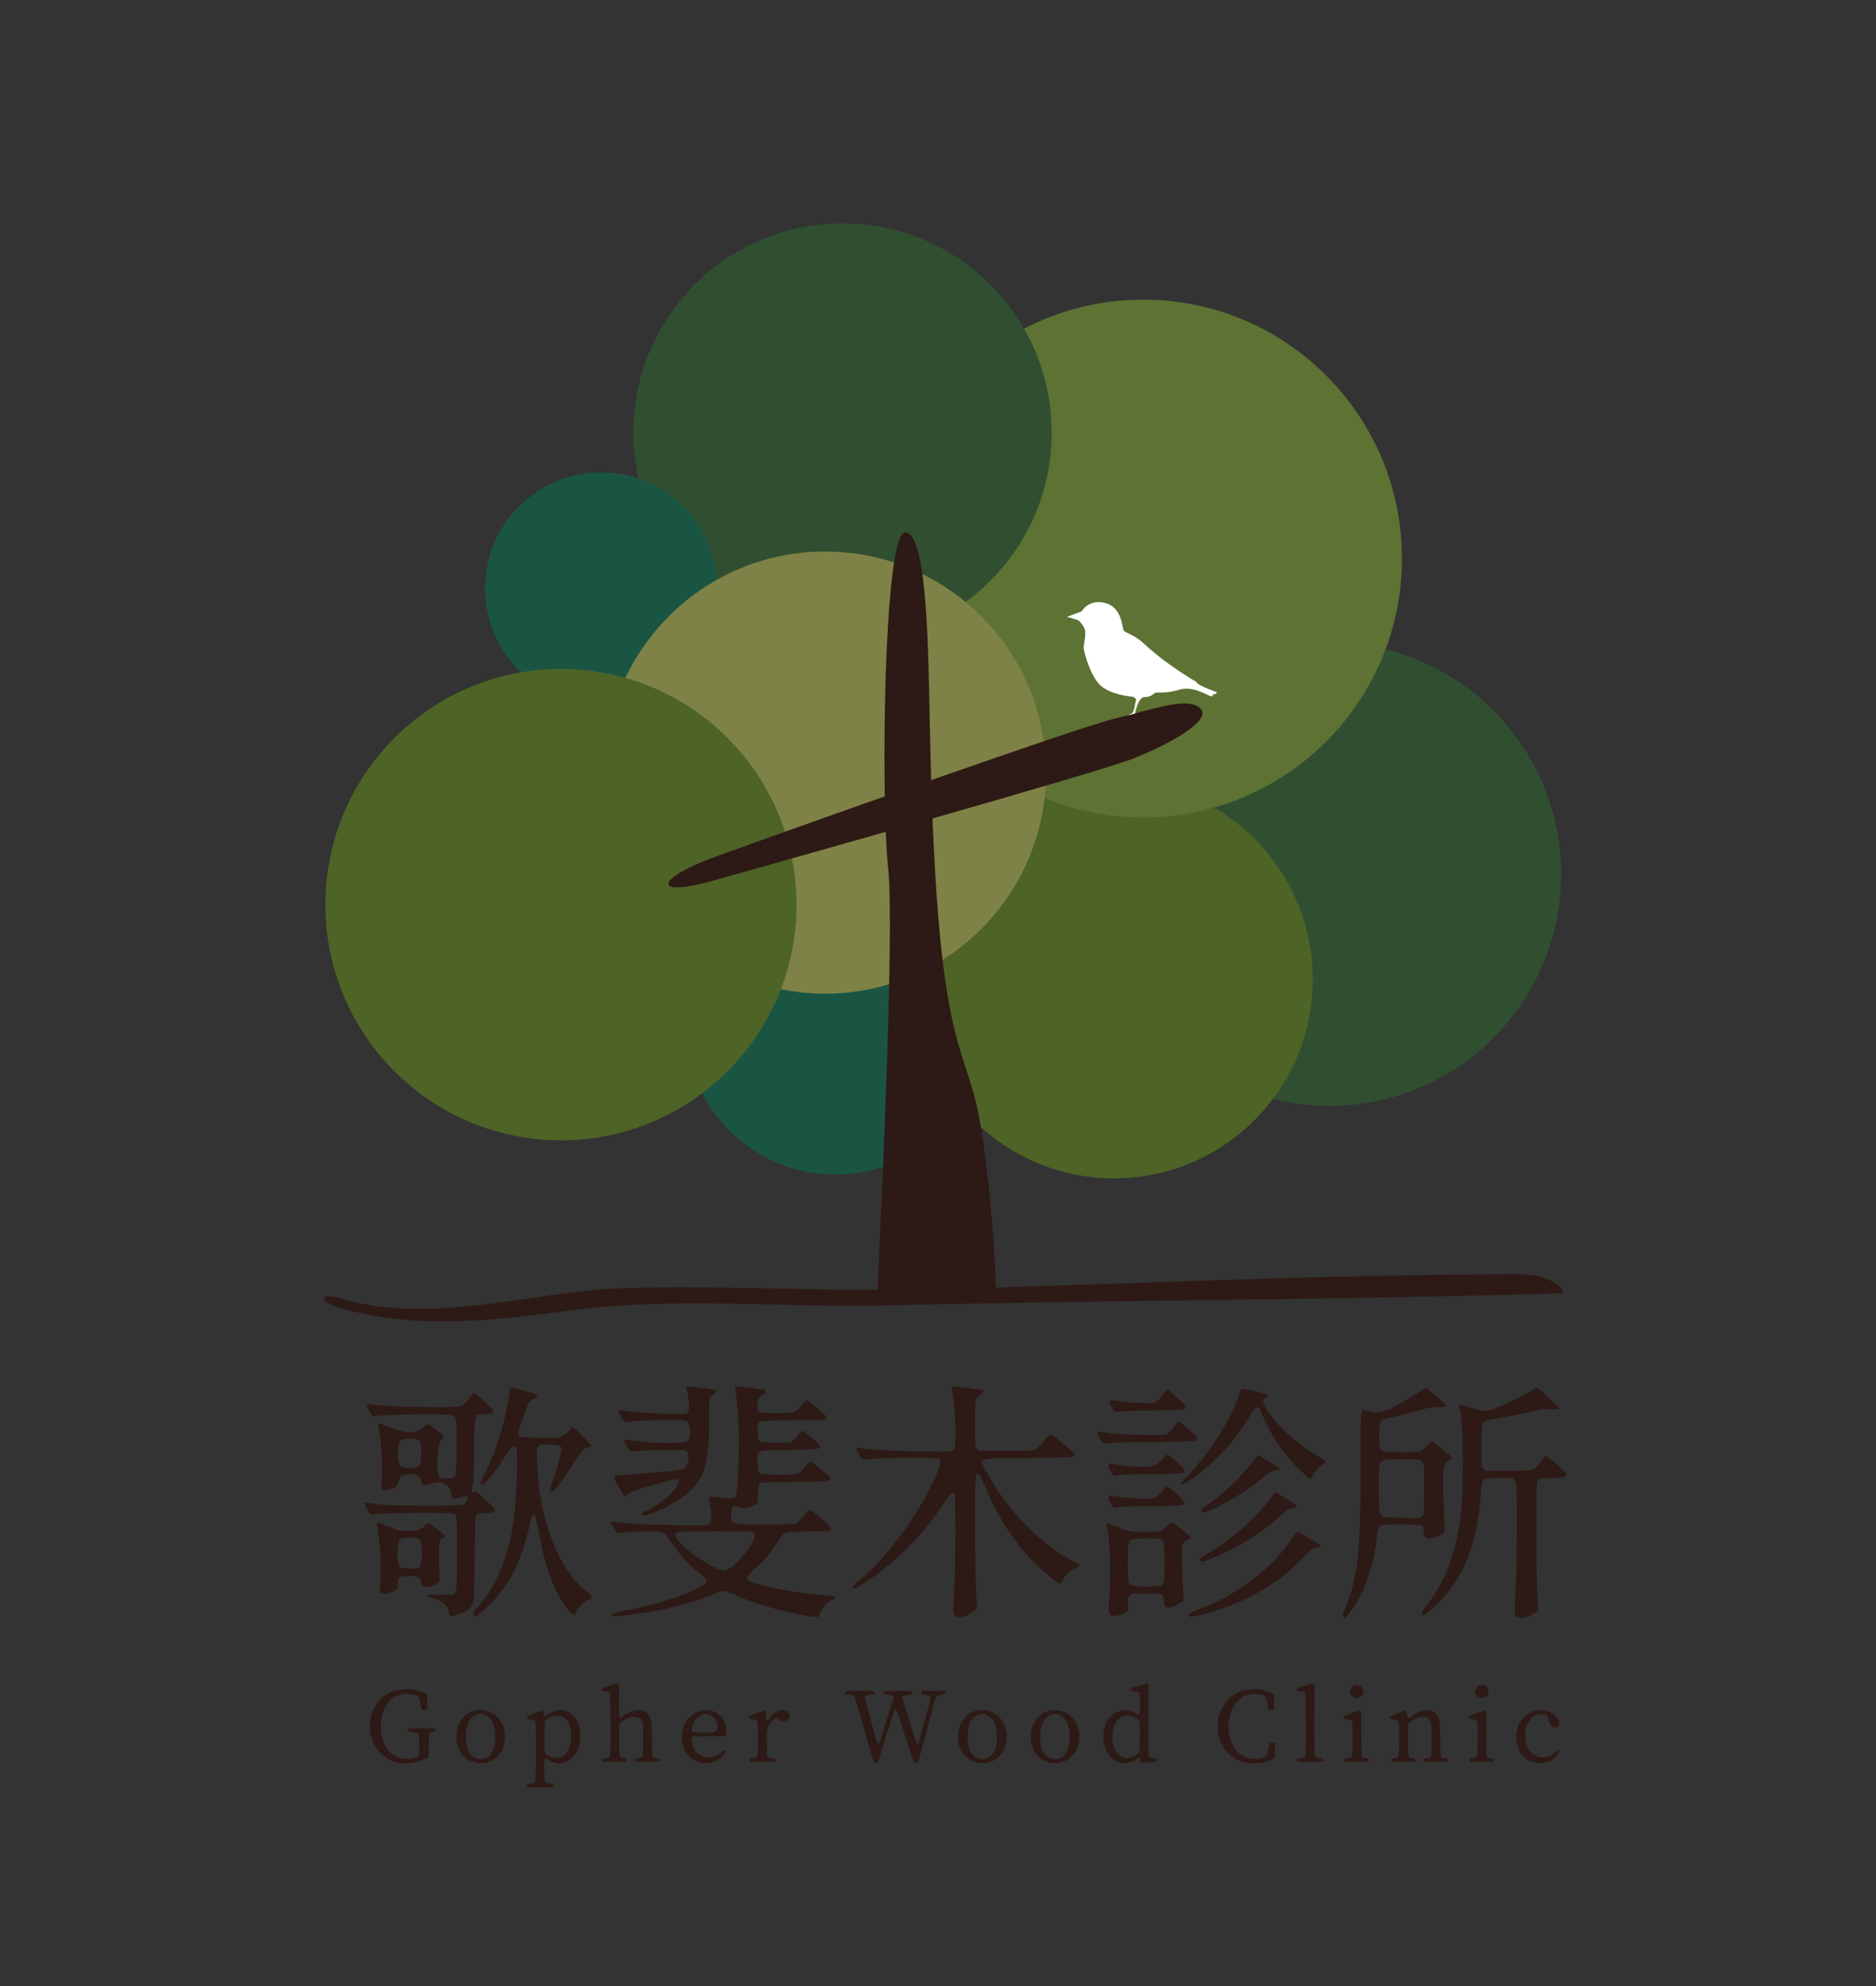 <?xml version="1.0" encoding="iso-8859-1"?>
<!-- Generator: Adobe Illustrator 16.0.3, SVG Export Plug-In . SVG Version: 6.00 Build 0)  -->
<!DOCTYPE svg PUBLIC "-//W3C//DTD SVG 1.1//EN" "http://www.w3.org/Graphics/SVG/1.1/DTD/svg11.dtd">
<svg version="1.1" xmlns="http://www.w3.org/2000/svg" xmlns:xlink="http://www.w3.org/1999/xlink" x="0px" y="0px" width="344px"
	 height="364px" viewBox="0 0 344 364" style="enable-background:new 0 0 344 364;" xml:space="preserve">
<rect x="0" y="0" width="344" height="364" fill="#333333" stroke="none"/>
<g id="&#x5716;&#x5C64;_5">
	<circle style="fill:#1A5544;" cx="153.206" cy="187.726" r="27.519"/>
	<path style="fill:#304F31;" d="M286.254,160.206c0,23.449-19.01,42.459-42.46,42.459c-23.447,0-42.461-19.01-42.461-42.459
		c0-23.447,19.014-42.457,42.461-42.457C267.244,117.749,286.254,136.758,286.254,160.206z"/>
	<path style="fill:#4E6326;" d="M240.722,179.497c0,20.125-16.314,36.444-36.441,36.444c-20.129,0-36.444-16.319-36.444-36.444
		c0-20.124,16.315-36.442,36.444-36.442C224.407,143.055,240.722,159.373,240.722,179.497z"/>
	<path style="fill:#5D7233;" d="M257.071,102.354c0,26.203-21.243,47.44-47.446,47.44c-26.197,0-47.439-21.237-47.439-47.44
		c0-26.201,21.242-47.442,47.439-47.442C235.828,54.912,257.071,76.153,257.071,102.354z"/>
	<path style="fill:#304F31;" d="M192.842,79.291c0,21.184-17.171,38.355-38.356,38.355c-21.181,0-38.353-17.171-38.353-38.355
		c0-21.181,17.172-38.352,38.353-38.352C175.671,40.939,192.842,58.11,192.842,79.291z"/>
	<circle style="fill:#1A5544;" cx="110.217" cy="107.843" r="21.27"/>
	<path style="fill:#7E8246;" d="M110.779,141.583c0-22.373,18.14-40.515,40.518-40.515c22.373,0,40.513,18.143,40.513,40.515
		c0,22.377-18.14,40.515-40.513,40.515C128.919,182.098,110.779,163.96,110.779,141.583z"/>
	<circle style="fill:#4E6326;" cx="102.86" cy="165.781" r="43.193"/>
</g>
<g id="&#x5716;&#x5C64;_2_&#x62F7;&#x8C9D;_2">
	<g>
		<path style="fill:#2D1915;" d="M81.501,293.921c-0.553-0.509-1.307-0.882-2.262-1.12c-0.598-0.119-0.896-0.254-0.896-0.403
			c0.029-0.119,1.045-0.18,3.046-0.18c0.119,0,0.298,0.016,0.538,0.045c0.06,0,0.104,0,0.134,0c0.776,0.03,1.254-0.118,1.434-0.447
			c0.209-0.389,0.314-2.15,0.314-5.287c0-0.776,0-1.373,0-1.792c0-4.122-0.045-6.376-0.135-6.765
			c-0.06-0.239-0.224-0.418-0.493-0.538c-0.299-0.148-2.517-0.208-6.653-0.179c-4.137,0.03-6.788,0.119-7.952,0.269
			c-0.358,0.061-0.598,0.038-0.717-0.067c-0.12-0.104-0.329-0.455-0.627-1.053c-0.269-0.567-0.381-0.889-0.336-0.963
			s0.351-0.067,0.918,0.022c1.403,0.209,2.568,0.336,3.495,0.381c0.925,0.045,3.031,0.066,6.317,0.066
			c4.33,0.03,6.75-0.029,7.258-0.179c0.328-0.09,0.597-0.388,0.806-0.896c0.09-0.208,0.135-0.358,0.135-0.447
			c0-0.27-0.419-0.284-1.254-0.045c-0.747,0.239-1.232,0.329-1.456,0.269c-0.224-0.06-0.336-0.283-0.336-0.672
			c0-0.836-0.351-1.471-1.053-1.904c-0.702-0.433-1.501-0.5-2.397-0.201c-0.836,0.239-1.396,0.344-1.68,0.313
			c-0.284-0.029-0.426-0.239-0.426-0.627c0-0.567-0.336-0.971-1.008-1.21c-0.672-0.239-1.352-0.239-2.039,0
			c-0.688,0.239-1.061,0.643-1.12,1.21c-0.089,0.806-0.717,1.314-1.882,1.522c-0.627,0.09-1.001,0.03-1.12-0.179
			c-0.12-0.209-0.15-0.776-0.09-1.702c0.239-2.688,0.074-5.779-0.493-9.274c-0.12-0.656-0.12-1,0-1.03
			c0.119-0.029,0.687,0.164,1.702,0.582c1.672,0.688,3.002,1.038,3.987,1.053c0.986,0.016,1.822-0.306,2.509-0.963
			c0.358-0.358,0.627-0.522,0.806-0.493c0.179,0.03,0.672,0.359,1.479,0.986c0.687,0.537,1.104,0.881,1.254,1.03
			c0.208,0.239,0.164,0.448-0.134,0.627c-0.419,0.239-0.702,1.263-0.852,3.069c-0.149,1.808-0.06,3.054,0.269,3.74l0.179,0.448
			h0.762c0.089,0,0.194,0,0.313,0c0.866,0.061,1.418-0.06,1.658-0.358c0.208-0.358,0.313-1.882,0.313-4.569c0-0.418,0-0.731,0-0.941
			c0-2.747-0.022-4.346-0.067-4.793c-0.045-0.448-0.232-0.747-0.56-0.896c-0.299-0.149-2.442-0.209-6.429-0.179
			c-3.987,0.029-6.563,0.119-7.728,0.269c-0.358,0.06-0.59,0.045-0.694-0.045c-0.105-0.09-0.307-0.433-0.605-1.03
			c-0.269-0.538-0.403-0.866-0.403-0.985s0.208-0.149,0.627-0.09c1.762,0.329,5.047,0.508,9.856,0.537c0.358,0,0.852,0,1.479,0
			c2.867,0.03,4.562-0.007,5.085-0.111c0.522-0.104,1.023-0.485,1.501-1.143c0.149-0.209,0.269-0.373,0.358-0.493
			c0.328-0.478,0.552-0.731,0.672-0.762c0.119-0.029,0.373,0.12,0.762,0.448c1.882,1.494,2.837,2.435,2.867,2.822
			c0,0.329-0.508,0.509-1.523,0.538c-0.09,0-0.224,0-0.403,0c-0.688,0.03-1.091,0.164-1.21,0.403
			c-0.209,0.328-0.329,1.896-0.358,4.704c0,0.657,0,1.164,0,1.522c-0.03,3.734-0.12,5.84-0.269,6.317
			c-0.09,0.329-0.134,0.627-0.134,0.896c0.029,0.509,0.179,0.644,0.448,0.403c0.09-0.089,0.202-0.097,0.336-0.022
			c0.135,0.075,0.426,0.307,0.874,0.695c1.672,1.522,2.509,2.435,2.509,2.732c0,0.269-0.523,0.419-1.568,0.448
			c-0.688,0.03-1.135,0.074-1.344,0.134c-0.209,0.061-0.389,0.21-0.538,0.448c-0.12,0.15-0.195,2.733-0.224,7.751
			c-0.03,3.973-0.075,6.347-0.134,7.123c-0.061,0.776-0.24,1.374-0.538,1.792c-0.24,0.358-0.837,0.731-1.792,1.12
			c-1.494,0.656-2.24,0.672-2.24,0.045C82.331,295.011,82.054,294.428,81.501,293.921z M70.145,291.994
			c-0.239-0.06-0.389-0.193-0.448-0.403c-0.061-0.208-0.061-0.656,0-1.344c0.238-3.106,0.089-6.525-0.448-10.26
			c0-0.029-0.016-0.09-0.045-0.179c-0.089-0.478-0.075-0.731,0.045-0.762c0.119-0.029,0.583,0.119,1.389,0.448
			c0.239,0.089,0.433,0.164,0.583,0.224l1.971,0.807l1.658,0.045c0.956,0,1.583-0.045,1.882-0.135
			c0.298-0.09,0.672-0.358,1.12-0.807c0.328-0.358,0.582-0.515,0.761-0.47c0.179,0.044,0.672,0.38,1.479,1.008
			c0.866,0.657,1.344,1.075,1.434,1.254c0.119,0.18-0.03,0.344-0.448,0.493c-0.329,0.149-0.523,0.567-0.583,1.254
			c-0.06,0.688-0.045,2.195,0.045,4.525l0.045,2.105l-0.359,0.313c-0.717,0.509-1.396,0.755-2.038,0.739
			c-0.643-0.015-0.963-0.291-0.963-0.828c0-0.478-0.142-0.799-0.426-0.964c-0.284-0.164-0.859-0.246-1.725-0.246
			c-0.956,0-1.553,0.082-1.792,0.246c-0.24,0.165-0.344,0.575-0.313,1.232v0.717c-0.837,0.717-1.613,1.075-2.33,1.075
			C70.428,292.084,70.264,292.055,70.145,291.994z M77.357,284.624c0-1.537-0.209-2.426-0.627-2.665
			c-0.179-0.119-0.725-0.18-1.635-0.18c-0.912,0-1.456,0.061-1.635,0.18c-0.389,0.239-0.583,1.128-0.583,2.665
			c0,1.539,0.194,2.413,0.583,2.621c0.179,0.12,0.724,0.188,1.635,0.202c0.911,0.015,1.456-0.037,1.635-0.157
			C77.148,287.052,77.357,286.163,77.357,284.624z M77.268,266.323c0-1.434-0.209-2.27-0.627-2.509
			c-0.209-0.119-0.732-0.172-1.568-0.157c-0.836,0.016-1.344,0.098-1.523,0.247c-0.388,0.239-0.582,1.046-0.582,2.419
			c0,1.374,0.194,2.181,0.582,2.419c0.179,0.15,0.687,0.232,1.523,0.247c0.836,0.015,1.359-0.037,1.568-0.157
			C77.059,268.594,77.268,267.757,77.268,266.323z M98.459,266.682c0.06,5.585,0.941,10.663,2.643,15.232
			c1.703,4.569,4.002,7.945,6.899,10.125c0.627,0.508,0.627,0.866,0,1.075c-0.508,0.18-1.001,0.522-1.479,1.03
			c-0.478,0.508-0.792,1.016-0.94,1.523c-0.15,0.418-0.479,0.358-0.986-0.18c-2.659-2.927-4.6-7.869-5.824-14.829
			c-0.358-2.15-0.657-3.226-0.896-3.226c-0.209-0.029-0.448,0.598-0.717,1.882c-0.867,3.853-1.987,7.02-3.36,9.498
			c-1.375,2.479-3.226,4.688-5.556,6.631c-0.538,0.447-0.844,0.687-0.918,0.717c-0.075,0.029-0.202-0.016-0.381-0.135
			c-0.149-0.149-0.194-0.307-0.134-0.471c0.06-0.164,0.269-0.44,0.627-0.828c3.733-4.212,6.018-9.826,6.854-16.846
			c0.239-1.882,0.403-4.33,0.493-7.348c0.09-3.016,0.06-4.688-0.089-5.018c-0.09-0.149-0.179-0.269-0.269-0.358
			c-0.358-0.238-0.956,0.329-1.792,1.702c-0.836,1.375-1.718,2.614-2.643,3.719c-0.926,1.105-1.509,1.613-1.748,1.523
			c-0.15-0.119-0.202-0.246-0.157-0.381s0.261-0.59,0.65-1.366c2.299-4.51,3.867-9.572,4.704-15.188
			c0.059-0.448,0.134-0.717,0.224-0.807c0.06-0.09,0.874,0.09,2.442,0.537c1.568,0.448,2.367,0.732,2.397,0.852
			c0.029,0.09-0.038,0.209-0.202,0.358c-0.165,0.149-0.336,0.254-0.515,0.313c-0.329,0.15-0.59,0.374-0.784,0.672
			c-0.195,0.299-0.456,0.927-0.784,1.882c-0.06,0.18-0.15,0.448-0.269,0.807c-0.12,0.358-0.232,0.68-0.336,0.963
			c-0.105,0.284-0.187,0.501-0.247,0.65c-0.418,1.016-0.47,1.612-0.157,1.792c0.313,0.179,1.575,0.284,3.786,0.313h3.45l0.493-0.225
			c0.269-0.119,0.702-0.447,1.299-0.985c0.478-0.478,0.746-0.717,0.807-0.717c0.089,0,0.672,0.538,1.747,1.613
			s1.613,1.643,1.613,1.702c0,0.061-0.12,0.149-0.358,0.269c-0.239,0.12-0.418,0.18-0.538,0.18c-0.299,0-1.03,0.866-2.195,2.598
			c-2.39,3.645-3.763,5.466-4.122,5.466c-0.12,0-0.202-0.022-0.247-0.066c-0.045-0.045-0.067-0.127-0.067-0.247
			c0-0.119,0.029-0.283,0.089-0.492c0.06-0.209,0.149-0.508,0.269-0.896c0.448-1.225,0.806-2.345,1.075-3.36
			c0.538-1.792,0.731-2.837,0.582-3.136c-0.149-0.298-0.896-0.448-2.24-0.448h-1.613c-0.179,0.21-0.374,0.403-0.583,0.583V266.682z"
			/>
		<path style="fill:#2D1915;" d="M134.542,292.174c-0.896-0.389-1.501-0.59-1.814-0.605c-0.314-0.015-0.918,0.173-1.814,0.561
			c-4.6,1.911-10.125,3.226-16.577,3.942c-1.314,0.149-2.016,0.164-2.105,0.045c-0.09-0.061-0.135-0.12-0.135-0.18
			c0-0.179,0.791-0.418,2.375-0.717c5.437-1.075,9.841-2.419,13.216-4.032c1.135-0.537,1.748-0.963,1.838-1.276
			s-0.27-0.799-1.076-1.456c-2.031-1.583-3.822-3.539-5.375-5.869c-0.688-0.985-1.158-1.546-1.412-1.68
			c-0.254-0.135-0.979-0.217-2.172-0.247c-2.809,0-4.735,0.09-5.78,0.27c-0.329,0.06-0.545,0.045-0.65-0.045
			c-0.105-0.09-0.307-0.403-0.605-0.941c-0.329-0.627-0.508-0.985-0.538-1.075c0-0.089,0.09-0.119,0.269-0.089
			c2.479,0.508,7.989,0.761,16.532,0.761h1.12l0.313-0.313c0.418-0.418,0.373-1.866-0.135-4.346
			c-0.061-0.269-0.074-0.433-0.045-0.492c0.029-0.119,0.643-0.104,1.838,0.045c1.762,0.239,2.754,0.239,2.979,0
			s0.396-1.419,0.516-3.54c0.328-6.541,0.193-11.812-0.403-15.814c-0.12-0.627-0.135-0.971-0.045-1.03
			c0.06-0.06,0.97,0.03,2.733,0.269c1.762,0.239,2.672,0.389,2.732,0.448c0.238,0.239,0.06,0.537-0.537,0.896
			c-0.599,0.358-0.896,0.957-0.896,1.792c0,0.747,0.156,1.188,0.471,1.322c0.313,0.134,1.365,0.201,3.158,0.201
			c1.702,0,2.725-0.06,3.068-0.179s0.858-0.598,1.546-1.434c0.418-0.538,0.679-0.799,0.784-0.784c0.104,0.016,0.5,0.307,1.188,0.873
			c0.179,0.15,0.403,0.329,0.672,0.538c0.955,0.807,1.501,1.307,1.635,1.501c0.135,0.194,0.067,0.411-0.201,0.649
			c-0.03,0.03-0.061,0.061-0.09,0.09l-5.734,0.045c-0.329,0-0.807,0-1.434,0c-2.748,0.029-4.301,0.134-4.66,0.313
			c-0.299,0.149-0.433,0.598-0.402,1.344c0,0.18,0,0.329,0,0.448c0,1.016,0.141,1.605,0.426,1.77
			c0.283,0.164,1.291,0.246,3.023,0.246l2.599-0.045c0.538-0.388,1-0.836,1.389-1.344c0.27-0.358,0.471-0.582,0.605-0.672
			c0.134-0.09,0.253-0.119,0.358-0.09c0.104,0.03,0.275,0.15,0.515,0.358c0.926,0.777,1.434,1.21,1.523,1.3
			c0.926,0.806,1.225,1.299,0.896,1.479c-0.3,0.179-2.092,0.284-5.377,0.313c-0.299,0-0.702,0-1.209,0
			c-2.569,0.029-4.018,0.149-4.347,0.358c-0.268,0.149-0.402,0.643-0.402,1.479c0,0.179,0,0.328,0,0.447
			c0,1.165,0.156,1.837,0.471,2.017c0.313,0.179,1.484,0.269,3.517,0.269c1.882,0,3.002-0.06,3.36-0.179s0.865-0.598,1.522-1.435
			c0.358-0.507,0.628-0.791,0.807-0.851c0.149,0,0.717,0.418,1.702,1.254c1.105,0.927,1.732,1.486,1.882,1.681
			s0.09,0.396-0.179,0.604c-0.21,0.149-2.323,0.224-6.34,0.224c-4.018,0-6.101,0.075-6.25,0.225
			c-0.328,0.299-0.478,1.016-0.447,2.15l0.045,1.344c-0.479,0.479-1.105,0.814-1.882,1.008c-0.777,0.195-1.374,0.143-1.792-0.156
			c-0.359-0.269-0.658-0.269-0.896,0c-0.239,0.269-0.358,0.762-0.358,1.479c0,0.06,0,0.164,0,0.313c0,0.717,0.209,1.136,0.628,1.254
			c0.418,0.12,1.896,0.18,4.435,0.18c0.538,0,0.956,0,1.255,0l5.466-0.045c0.447-0.269,0.985-0.807,1.612-1.612
			c0.358-0.478,0.612-0.77,0.762-0.874s0.276-0.142,0.381-0.112c0.104,0.03,0.32,0.165,0.649,0.403
			c0.776,0.627,1.382,1.128,1.814,1.501c0.433,0.374,0.762,0.68,0.986,0.918c0.224,0.24,0.336,0.419,0.336,0.538
			c0,0.12-0.045,0.224-0.135,0.313l-0.224,0.224l-3.898,0.045c-0.119,0-0.254,0-0.403,0c-2.239,0.03-3.524,0.135-3.853,0.314
			c-0.239,0.119-0.598,0.567-1.075,1.344c-1.404,2.211-2.883,3.942-4.435,5.196c-1.076,0.927-1.523,1.554-1.345,1.882
			c0.179,0.329,1.18,0.717,3.001,1.165c3.585,0.896,7.467,1.509,11.649,1.837c0.358,0.03,0.642,0.061,0.851,0.09
			c0.807,0.149,0.807,0.403,0,0.762c-0.836,0.358-1.509,1.06-2.016,2.105c-0.239,0.537-0.374,0.836-0.403,0.896
			c-0.061,0.119-0.688,0.09-1.882-0.089C142.859,295.204,138.306,293.876,134.542,292.174z M117.63,277.501
			c-0.016-0.045,0.021-0.104,0.111-0.179s0.209-0.149,0.358-0.225c0.149-0.074,0.388-0.201,0.717-0.381
			c1.464-0.746,2.733-1.612,3.808-2.599c1.076-0.985,1.688-1.821,1.838-2.509c0.029-0.148,0.029-0.253,0-0.313
			c-0.09-0.358-1.047-0.253-2.867,0.313c-0.33,0.09-0.934,0.262-1.814,0.516c-0.882,0.254-1.486,0.426-1.814,0.515
			c-1.494,0.419-2.464,0.852-2.913,1.3c-0.269,0.269-0.463,0.344-0.583,0.224c-0.12-0.119-0.493-0.746-1.12-1.882
			c-0.538-1.015-0.784-1.582-0.739-1.702c0.044-0.119,0.53-0.208,1.456-0.269c3.434-0.239,6.317-0.478,8.646-0.717
			c1.434-0.149,2.322-0.298,2.666-0.448c0.344-0.149,0.59-0.552,0.739-1.21c0.328-1.193,0.134-1.91-0.583-2.15
			c-0.238-0.06-1.598-0.074-4.076-0.044c-2.479,0.029-4.077,0.089-4.794,0.179c-0.598,0.061-0.963,0.053-1.098-0.022
			c-0.134-0.074-0.366-0.426-0.694-1.053c-0.209-0.388-0.344-0.656-0.403-0.807c-0.06-0.208,0.03-0.283,0.269-0.224
			c0.029,0,0.119,0.016,0.269,0.045c0.149,0.03,0.358,0.06,0.627,0.089c0.269,0.03,0.507,0.061,0.717,0.09
			c1.762,0.239,3.74,0.374,5.936,0.403c2.195,0.03,3.428-0.06,3.697-0.269c0.418-0.269,0.604-0.911,0.56-1.927
			c-0.045-1.015-0.276-1.627-0.694-1.837c-0.27-0.148-1.875-0.201-4.816-0.156s-4.891,0.142-5.847,0.291
			c-0.179,0.03-0.388,0.045-0.627,0.045c-0.09-0.029-0.307-0.351-0.65-0.964c-0.344-0.611-0.515-0.978-0.515-1.098
			c0-0.089,0.314-0.104,0.941-0.044c1.404,0.239,3.606,0.425,6.608,0.56s4.652,0.127,4.951-0.022
			c0.627-0.298,0.611-1.896-0.045-4.794c0-0.029,0-0.06,0-0.089c0-0.09,0.971-0.016,2.912,0.224
			c1.523,0.209,2.359,0.374,2.509,0.493s-0.12,0.433-0.807,0.94c-0.21,0.149-0.336,0.456-0.381,0.918
			c-0.045,0.464-0.067,1.651-0.067,3.563c0,4.031-0.276,6.951-0.828,8.758c-0.553,1.808-1.65,3.398-3.293,4.771
			c-1.047,0.896-2.599,1.83-4.66,2.801c-2.061,0.971-3.225,1.321-3.494,1.053C117.681,277.599,117.644,277.546,117.63,277.501z
			 M136.961,284.199c1.313-1.792,1.763-2.883,1.345-3.271l-0.225-0.225l-6.81-0.045c-3.674,0-5.817,0.022-6.429,0.067
			c-0.613,0.045-0.949,0.188-1.008,0.426c-0.12,0.508,0.537,1.382,1.971,2.621s3.047,2.337,4.838,3.293
			c0.867,0.418,1.449,0.665,1.748,0.739c0.298,0.074,0.627,0.022,0.985-0.157C134.452,287.141,135.646,285.991,136.961,284.199z"/>
		<path style="fill:#2D1915;" d="M184.558,265.875c0.299,0,0.717,0,1.255,0c2.12,0,3.404-0.06,3.853-0.179s0.956-0.553,1.523-1.3
			c0.179-0.238,0.313-0.418,0.403-0.537c0.029-0.06,0.104-0.149,0.224-0.27c0.388-0.507,0.717-0.717,0.985-0.627
			c0.239,0.061,1.18,0.792,2.823,2.195c0.507,0.419,0.88,0.747,1.12,0.985c0.388,0.299,0.402,0.554,0.044,0.762
			c-0.179,0.15-2.896,0.239-8.153,0.27c-2.897,0-4.585,0.015-5.063,0.044c-2.24,0.03-3.42,0.225-3.539,0.583
			c-0.061,0.149,0.163,0.688,0.672,1.612c1.882,3.584,4.353,6.938,7.414,10.059s6.131,5.429,9.207,6.922
			c0.776,0.388,0.791,0.687,0.045,0.896c-0.448,0.149-0.926,0.448-1.434,0.896c-0.509,0.447-0.882,0.926-1.12,1.434
			c-0.18,0.418-0.374,0.598-0.582,0.537c-0.21-0.06-0.807-0.492-1.793-1.299c-5.018-4.032-8.96-9.527-11.827-16.487
			c-0.358-0.836-0.643-1.434-0.852-1.792c-0.358-0.656-0.627-0.672-0.806-0.045c-0.12,0.329-0.173,3.323-0.157,8.983
			c0.015,5.66,0.082,9.535,0.202,11.625c0,0.509,0.015,1.038,0.044,1.591c0.03,0.553,0.052,0.985,0.067,1.299
			c0.015,0.314,0.022,0.485,0.022,0.516c0,0.328-0.434,0.739-1.299,1.232c-0.867,0.492-1.509,0.709-1.927,0.649
			c-0.03,0-0.135-0.03-0.313-0.09c-0.419-0.119-0.665-0.329-0.739-0.627c-0.075-0.299-0.067-1.105,0.022-2.419
			c0.209-3.405,0.313-7.811,0.313-13.217l-0.045-6.228c-0.329-0.269-0.575-0.336-0.739-0.201c-0.164,0.134-0.649,0.799-1.456,1.993
			c-4.032,6.063-8.945,10.947-14.739,14.65c-0.896,0.567-1.494,0.836-1.792,0.807c-0.389-0.06-0.03-0.538,1.075-1.434
			c2.359-1.941,4.711-4.442,7.056-7.505c2.345-3.061,4.368-6.265,6.071-9.609c0.955-1.911,1.522-3.211,1.702-3.898
			c0.179-0.687,0.09-1.134-0.269-1.344c-0.18-0.148-2.203-0.201-6.071-0.156s-6.294,0.142-7.279,0.291
			c-0.358,0.06-0.591,0.045-0.695-0.045s-0.291-0.433-0.56-1.03c-0.269-0.567-0.403-0.896-0.403-0.985
			c0-0.09,0.18-0.104,0.538-0.045c1.821,0.358,5.973,0.582,12.454,0.672c2.27,0.03,3.621,0.022,4.055-0.022
			c0.433-0.045,0.739-0.202,0.919-0.471c0.208-0.358,0.261-1.934,0.156-4.727c-0.104-2.792-0.307-4.86-0.604-6.205
			c-0.061-0.238-0.075-0.388-0.045-0.447c0.09-0.09,1.06-0.016,2.912,0.224c1.821,0.269,2.762,0.403,2.822,0.403
			c0.029,0.03,0.045,0.06,0.045,0.09c-0.03,0.299-0.344,0.657-0.94,1.075c-0.27,0.179-0.426,0.463-0.471,0.851
			c-0.045,0.389-0.083,1.673-0.112,3.854c0,2.539,0.022,3.965,0.067,4.278s0.306,0.635,0.784,0.963H184.558z"/>
		<path style="fill:#2D1915;" d="M201.556,263.411c-0.27-0.567-0.374-0.889-0.313-0.963c0.06-0.074,0.433-0.052,1.119,0.066
			c1.793,0.27,4.212,0.419,7.258,0.448c2.359,0.061,3.741,0.038,4.145-0.067c0.403-0.104,0.934-0.604,1.591-1.5
			c0.358-0.508,0.589-0.799,0.694-0.874c0.104-0.074,0.275-0.007,0.515,0.201c1.553,1.315,2.39,2.032,2.509,2.15
			c0.598,0.599,0.612,0.972,0.045,1.12c-0.447,0.15-2.897,0.239-7.347,0.27c-5.078,0-8.125,0.089-9.14,0.269
			c-0.18,0.03-0.313,0-0.403-0.09S201.914,264.009,201.556,263.411z M206.842,295.086l-0.358,0.269
			c-0.448,0.358-0.985,0.597-1.612,0.717c-0.628,0.119-1.061,0.074-1.3-0.135c-0.149-0.149-0.239-0.381-0.269-0.694
			c-0.03-0.313,0-1.038,0.09-2.173c0.089-1.015,0.141-2.509,0.156-4.48c0.015-1.971-0.008-3.374-0.067-4.211
			c-0.149-2.538-0.344-4.226-0.582-5.063c-0.03-0.029-0.03-0.06,0-0.09c0-0.179,0.656,0.016,1.972,0.583
			c0.118,0.06,0.313,0.142,0.582,0.246c0.269,0.105,0.44,0.172,0.516,0.201c0.074,0.03,0.208,0.083,0.402,0.157
			c0.194,0.075,0.329,0.112,0.403,0.112s0.187,0.022,0.336,0.067c0.149,0.044,0.284,0.066,0.403,0.066s0.254,0.016,0.403,0.045
			c0.149,0.03,0.328,0.045,0.538,0.045c0.208,0,0.418,0,0.627,0s0.478,0,0.807,0c1.553,0,2.479-0.037,2.777-0.112
			c0.298-0.074,0.717-0.381,1.255-0.918c0.477-0.508,0.798-0.754,0.963-0.739c0.164,0.016,0.709,0.396,1.635,1.143
			c1.165,0.926,1.763,1.464,1.792,1.612c0,0.12-0.209,0.27-0.627,0.448c-0.508,0.209-0.807,0.604-0.896,1.188
			c-0.09,0.582-0.09,2.009,0,4.278c0,0.358,0.015,0.993,0.045,1.904c0.029,0.911,0.059,1.546,0.089,1.904l0.09,1.881
			c-0.866,0.628-1.568,1.001-2.105,1.12c-0.598,0.149-0.993,0.157-1.188,0.022c-0.194-0.134-0.291-0.47-0.291-1.008
			c0-0.717-0.149-1.135-0.448-1.255c-0.299-0.118-1.27-0.179-2.912-0.179h-2.509c-0.329,0.239-0.537,0.471-0.627,0.694
			s-0.135,0.694-0.135,1.411L206.842,295.086z M203.303,268.922c-0.15-0.538,0.119-0.746,0.807-0.628
			c2.896,0.448,4.973,0.621,6.227,0.516c1.255-0.104,2.181-0.545,2.778-1.321c0.448-0.538,0.746-0.829,0.896-0.874
			s0.418,0.112,0.807,0.471c1.045,0.926,1.613,1.419,1.702,1.479c0.717,0.688,0.881,1.12,0.493,1.299
			c-0.299,0.15-2.121,0.239-5.466,0.269c-3.733,0.03-6.063,0.12-6.989,0.27c-0.179,0.029-0.328-0.029-0.447-0.18
			C203.661,269.684,203.393,269.251,203.303,268.922z M203.303,274.791c-0.15-0.538,0.119-0.747,0.807-0.628
			c1.553,0.239,3.15,0.389,4.793,0.448c1.643,0.061,2.613,0.016,2.912-0.135c0.448-0.208,0.971-0.717,1.568-1.522
			c0.298-0.418,0.522-0.605,0.672-0.561s0.612,0.426,1.389,1.143c0.09,0.09,0.239,0.224,0.448,0.403
			c0.09,0.09,0.164,0.164,0.225,0.224c0.865,0.777,1.224,1.255,1.075,1.434c-0.21,0.239-1.777,0.374-4.704,0.403h-0.045h-0.045
			h-0.045h-0.045h-0.045h-0.045h-0.089h-0.045h-0.045h-0.045h-0.045h-0.045h-0.045h-0.045h-0.044h-0.045h-0.045h-0.045h-0.045
			h-0.045h-0.045c-3.703,0.03-6.019,0.12-6.944,0.269c-0.179,0.03-0.328-0.029-0.447-0.179
			C203.661,275.552,203.393,275.119,203.303,274.791z M203.481,257.273c-0.149-0.538,0.119-0.746,0.807-0.627
			c1.284,0.209,2.756,0.358,4.413,0.447c1.657,0.09,2.65,0.075,2.979-0.045c0.448-0.118,1-0.656,1.657-1.612
			c0.358-0.508,0.583-0.776,0.672-0.807c0.09-0.029,0.418,0.225,0.986,0.762c1.075,0.926,1.627,1.404,1.657,1.434
			c0.807,0.717,1.03,1.165,0.672,1.344c-0.329,0.18-2.181,0.284-5.555,0.314c-3.764,0.029-6.108,0.119-7.034,0.269
			c-0.18,0.03-0.329-0.029-0.448-0.18C203.84,258.035,203.571,257.603,203.481,257.273z M213.428,289.754
			c0.06-0.388,0.09-1.523,0.09-3.404c0-0.209,0-0.508,0-0.896c0-1.792-0.112-2.829-0.336-3.113
			c-0.225-0.284-1.023-0.426-2.397-0.426c-0.269,0-0.478,0-0.627,0s-0.358,0-0.627,0c-1.374,0-2.173,0.142-2.397,0.426
			c-0.224,0.284-0.336,1.321-0.336,3.113c0,0.389,0,0.688,0,0.896s0,0.508,0,0.896c0,0.09,0,0.15,0,0.18
			c0,1.702,0.119,2.688,0.358,2.957c0.239,0.239,1.001,0.358,2.285,0.358c0.298,0,0.537,0,0.717,0c1.613,0,2.509-0.06,2.688-0.18
			C213.174,290.411,213.367,290.143,213.428,289.754z M217.773,270.445c2.12-2.181,4.092-4.741,5.914-7.684
			c1.821-2.941,3.061-5.533,3.718-7.773c0.119-0.358,0.209-0.537,0.27-0.537c0.06-0.029,0.873,0.142,2.441,0.515
			c1.568,0.374,2.382,0.591,2.441,0.649c0.149,0.15,0,0.314-0.448,0.493c-0.239,0.12-0.388,0.284-0.447,0.493
			c-0.061,0.239-0.067,0.433-0.022,0.582c0.045,0.15,0.23,0.479,0.56,0.985c1.045,1.644,2.441,3.256,4.189,4.839
			c1.747,1.584,3.606,2.928,5.577,4.032c0.478,0.269,0.791,0.471,0.941,0.604c0.148,0.135,0.193,0.262,0.134,0.381
			c-0.06,0.12-0.239,0.269-0.537,0.448c-0.837,0.508-1.449,1.181-1.837,2.016c-0.12,0.3-0.21,0.464-0.269,0.493
			c-0.09,0.09-0.448-0.149-1.075-0.717c-3.346-2.957-5.885-6.436-7.616-10.438c-0.389-0.896-0.583-1.374-0.583-1.434
			c0-0.119-0.09-0.231-0.269-0.336c-0.18-0.104-0.329-0.142-0.448-0.112c-0.239,0.061-0.582,0.464-1.03,1.21
			c-2.808,4.898-6.616,8.99-11.425,12.275c-0.746,0.478-1.18,0.657-1.299,0.537C216.563,271.849,216.937,271.341,217.773,270.445z
			 M218.244,295.623c0.163-0.119,0.754-0.374,1.77-0.762c7.348-2.896,13.052-7.272,17.114-13.127
			c0.447-0.656,0.717-0.985,0.806-0.985c0.119,0,0.858,0.403,2.218,1.21s2.054,1.239,2.083,1.299c0,0.12-0.104,0.217-0.313,0.291
			c-0.209,0.075-0.418,0.098-0.627,0.067c-0.209-0.029-0.471,0.083-0.784,0.336c-0.313,0.254-0.963,0.89-1.948,1.904
			c-5.078,5.107-11.515,8.542-19.31,10.305c-0.448,0.089-0.717,0.134-0.807,0.134c-0.179,0.029-0.299-0.03-0.358-0.179
			C218.026,295.906,218.079,295.742,218.244,295.623z M220.014,285.588c0-0.06,0.283-0.239,0.851-0.538
			c4.66-2.688,8.603-6.048,11.828-10.08c0.597-0.776,0.947-1.217,1.053-1.321c0.104-0.104,0.187-0.142,0.246-0.112
			c0.149,0.061,0.813,0.456,1.994,1.188c1.18,0.732,1.784,1.128,1.814,1.187c0.029,0.03,0.045,0.061,0.045,0.09
			c-0.03,0.21-0.27,0.313-0.717,0.313c-0.479,0-1.165,0.419-2.062,1.255c-2.181,2.031-4.63,3.808-7.347,5.331
			c-1.226,0.717-2.727,1.472-4.503,2.263c-1.777,0.792-2.74,1.128-2.89,1.008C220.118,286.11,220.014,285.917,220.014,285.588z
			 M221.313,275.821c3.285-2.24,6.152-4.988,8.602-8.244c0.478-0.597,0.762-0.896,0.852-0.896s0.739,0.381,1.949,1.143
			c1.209,0.762,1.829,1.172,1.859,1.231c0.029,0.12-0.022,0.218-0.157,0.292s-0.307,0.111-0.516,0.111
			c-0.478,0-1.225,0.419-2.239,1.255c-1.972,1.643-4.271,3.196-6.899,4.659c-2.629,1.464-4.107,2.031-4.436,1.702
			C220.088,276.837,220.417,276.419,221.313,275.821z"/>
		<path style="fill:#2D1915;" d="M246.554,295.041c1.225-2.778,2.023-5.884,2.396-9.319c0.373-3.434,0.561-9.273,0.561-17.517
			c0-4.54,0-6.825,0-6.854c0.029-1.972,0.179-2.986,0.448-3.047l0.94,0.313c1.075,0.329,2.157,0.291,3.248-0.112
			c1.09-0.402,3.039-1.485,5.847-3.248c0.985-0.627,1.508-0.91,1.568-0.851c0.179,0.09,0.828,0.627,1.948,1.612
			c1.12,0.986,1.681,1.509,1.681,1.568c0,0.239-0.344,0.329-1.031,0.269c-0.806-0.089-1.763,0.016-2.867,0.313
			c-2.838,0.777-4.943,1.315-6.316,1.613c-1.075,0.239-1.695,0.485-1.859,0.739c-0.165,0.254-0.246,1.113-0.246,2.576
			c0,0.119,0,0.299,0,0.537c0,1.255,0.141,1.987,0.425,2.195c0.284,0.21,1.277,0.313,2.979,0.313c0.269,0,0.478,0,0.627,0
			c1.911,0,3.047-0.044,3.405-0.134c0.298-0.09,0.731-0.433,1.299-1.03l0.941-0.852c0.208,0.12,0.852,0.612,1.927,1.479
			s1.672,1.359,1.792,1.479c0.029,0.06-0.016,0.149-0.135,0.269c-0.12,0.12-0.329,0.254-0.627,0.403
			c-0.509,0.269-0.8,0.918-0.874,1.949c-0.075,1.03-0.022,3.547,0.157,7.549c0.089,2.091,0.104,3.256,0.045,3.494
			c-0.061,0.15-0.314,0.329-0.762,0.538c-2.002,1.016-3.002,0.866-3.002-0.448c0-0.746-0.172-1.18-0.516-1.3
			c-0.344-0.118-1.545-0.179-3.606-0.179c-0.179,0-0.447,0-0.806,0c-1.733,0-2.749,0.09-3.047,0.269
			c-0.269,0.18-0.464,0.762-0.582,1.747c-0.03,0.18-0.045,0.329-0.045,0.448c-0.688,5.586-2.301,10.096-4.839,13.53
			c-0.209,0.298-0.389,0.529-0.538,0.694c-0.149,0.164-0.276,0.275-0.38,0.336c-0.105,0.06-0.195,0.074-0.27,0.045
			c-0.074-0.03-0.142-0.105-0.201-0.225C246.15,296.116,246.255,295.728,246.554,295.041z M261.092,277.21
			c0.045-0.418,0.067-1.882,0.067-4.391c0-2.33,0-3.523,0-3.584c-0.061-0.956-0.344-1.523-0.852-1.702
			c-0.209-0.06-1.314-0.09-3.315-0.09c-0.269,0-0.643,0-1.12,0c-1.553-0.029-2.457,0.127-2.71,0.471
			c-0.254,0.343-0.366,1.545-0.336,3.606c0,0.627,0,1.119,0,1.478c0.029,2.032,0.045,3.092,0.045,3.182
			c0.029,1.016,0.283,1.612,0.761,1.792c0.209,0.06,1.239,0.119,3.092,0.179l3.226,0.09c0.149,0,0.343-0.06,0.582-0.179
			C260.86,277.912,261.047,277.629,261.092,277.21z M276.57,269.549c0.239,0,0.538,0,0.896,0c2.21,0,3.494-0.104,3.853-0.313
			c0.209-0.119,0.627-0.583,1.255-1.389c0.238-0.358,0.41-0.605,0.515-0.739c0.104-0.135,0.225-0.209,0.358-0.225
			c0.135-0.015,0.239,0,0.313,0.045s0.231,0.173,0.471,0.381c0.209,0.18,0.388,0.329,0.538,0.448c1.702,1.434,2.538,2.3,2.509,2.599
			c-0.061,0.299-0.927,0.463-2.599,0.492c-1.195,0.03-1.935,0.075-2.218,0.135c-0.284,0.061-0.486,0.239-0.604,0.538
			c-0.09,0.179-0.135,2.785-0.135,7.817c0,5.033,0.029,8.386,0.09,10.058c0,0.358,0.015,1.001,0.045,1.927
			c0.029,0.926,0.06,1.568,0.089,1.927l0.09,1.926c-0.478,0.388-1.061,0.725-1.747,1.009c-0.688,0.283-1.27,0.365-1.747,0.246
			c-0.448-0.09-0.702-0.291-0.762-0.604c-0.061-0.314-0.045-1.158,0.045-2.531c0.208-3.524,0.313-8.154,0.313-13.889
			c0-4.062-0.016-6.302-0.045-6.721c-0.09-1.075-0.389-1.672-0.896-1.792c-0.089-0.029-0.896-0.045-2.419-0.045
			c-1.612,0.03-2.531,0.143-2.755,0.337c-0.225,0.194-0.381,0.993-0.471,2.396c-0.299,4.988-1.218,9.236-2.755,12.746
			c-1.539,3.51-3.786,6.503-6.743,8.982c-0.508,0.388-0.813,0.611-0.918,0.672c-0.105,0.06-0.232,0.029-0.381-0.09
			c-0.18-0.179,0-0.612,0.537-1.299c3.375-4.211,5.511-9.408,6.407-15.591c0.388-2.777,0.566-6.631,0.537-11.559
			c-0.03-4.929-0.254-8.184-0.672-9.767c0-0.06,0-0.104,0-0.135c0-0.149,0.717,0,2.15,0.448c1.284,0.389,2.135,0.59,2.554,0.604
			c0.418,0.016,1.06-0.156,1.927-0.515c3.075-1.284,5.466-2.465,7.168-3.54c0.209-0.148,0.358-0.224,0.448-0.224
			c0.089,0,0.799,0.604,2.128,1.814c1.328,1.21,1.993,1.845,1.993,1.904c0,0.239-0.329,0.329-0.985,0.269
			c-0.866-0.09-1.427-0.119-1.68-0.09c-0.255,0.03-0.993,0.18-2.218,0.448c-3.764,0.777-6.243,1.255-7.438,1.434
			c-1.016,0.149-1.59,0.389-1.725,0.717c-0.135,0.329-0.217,1.628-0.246,3.897c0,2.301,0.022,3.6,0.067,3.898
			c0.044,0.299,0.306,0.612,0.783,0.94H276.57z"/>
	</g>
	<path style="fill:#2D1915;" d="M278.753,233.524c-32.015,0-64.11,1.455-96.155,2.429c-0.09-3.981-0.533-15.023-2.67-28.915
		c-2.423-15.749-7.118-12.004-8.937-57.041c17.104-4.899,33.768-9.767,36.857-10.999c6.475-2.581,14.538-6.971,12.235-9.181
		c-2.303-2.209-8.355,0.106-15.826,1.914c-3.392,0.821-18.07,5.836-33.512,11.232c-0.096-3.132-0.179-6.46-0.246-10.021
		c-0.265-13.465-0.453-35.365-4.494-35.365c-3.118,0-4.095,29.344-3.763,48.366c-15.657,5.511-30.107,10.687-32.228,11.501
		c-9.84,3.779-10.177,6.98,0.485,4.012c2.119-0.59,16.262-4.554,31.927-9.016c0.11,2.732,0.254,5.026,0.437,6.651
		c1.239,11.268-1.521,68.365-1.964,77.305c-15.39-0.016-30.763-0.81-46.14-0.353c-17.139,0.508-35.406,6.987-52.346,1.874
		c-3.725-1.123-4.24,0.506-0.511,1.632c13.906,4.198,28.424,2.482,42.582,0.611c19.518-2.581,38.773-0.477,58.352-0.942
		c40.384-0.968,83.072-0.985,123.416-2.215C287.674,236.963,284.911,233.524,278.753,233.524z"/>
	<g>
		<path style="fill:#2D1915;" d="M71.341,322.462c-0.746-0.382-1.361-0.861-1.847-1.439c-0.485-0.578-0.873-1.234-1.162-1.969
			c-0.29-0.734-0.457-1.488-0.503-2.264c-0.046-0.774,0.026-1.546,0.217-2.315c0.19-0.769,0.491-1.471,0.902-2.106
			c0.41-0.636,0.962-1.191,1.656-1.665c0.694-0.475,1.485-0.804,2.376-0.989c0.833-0.161,1.7-0.188,2.602-0.078
			c0.902,0.11,1.694,0.339,2.376,0.686c0.173,0.081,0.271,0.145,0.295,0.19c0.035,0.069,0.058,0.544,0.069,1.423
			c0,0.046,0,0.092,0,0.139c0.023,0.774,0.011,1.196-0.035,1.266c-0.035,0.035-0.179,0.052-0.434,0.052
			c-0.277,0-0.439-0.028-0.486-0.086c-0.046-0.059-0.121-0.348-0.225-0.867c-0.162-0.798-0.313-1.289-0.451-1.475
			c-0.139-0.185-0.485-0.335-1.041-0.451c-0.879-0.208-1.708-0.173-2.489,0.104c-0.781,0.277-1.431,0.729-1.951,1.353
			s-0.905,1.417-1.153,2.376c-0.249,0.96-0.31,1.989-0.182,3.087c0.208,1.77,0.855,3.088,1.942,3.955s2.439,1.139,4.059,0.814
			c0.185-0.034,0.306-0.058,0.364-0.069c0.289-0.08,0.474-0.242,0.555-0.485c0.092-0.289,0.11-1.289,0.052-3
			c0-0.047,0-0.104,0-0.174c-0.012-0.497-0.069-0.786-0.173-0.867c-0.081-0.081-0.417-0.145-1.006-0.19
			c-0.451-0.035-0.708-0.069-0.771-0.104c-0.064-0.034-0.096-0.139-0.096-0.313l0.018-0.277l2.463-0.017
			c1.584,0,2.417,0.022,2.498,0.069c0.046,0.022,0.069,0.104,0.069,0.242c0,0.162-0.021,0.261-0.061,0.295
			c-0.041,0.035-0.17,0.063-0.39,0.087c-0.127,0.012-0.197,0.018-0.208,0.018c-0.243,0.034-0.393,0.145-0.451,0.329
			c-0.081,0.243-0.127,1.267-0.139,3.07v1.179c-0.428,0.336-1.133,0.622-2.116,0.858c-0.983,0.237-1.873,0.327-2.671,0.27
			C72.911,323.063,72.087,322.843,71.341,322.462z"/>
		<path style="fill:#2D1915;" d="M85.973,322.565c-0.503-0.277-0.911-0.621-1.223-1.031c-0.313-0.411-0.567-0.87-0.763-1.379
			c-0.197-0.509-0.298-1.029-0.304-1.562c-0.006-0.531,0.041-1.061,0.139-1.587c0.098-0.525,0.286-1.017,0.564-1.474
			c0.277-0.457,0.604-0.853,0.98-1.188c0.375-0.335,0.835-0.587,1.378-0.754c0.543-0.168,1.133-0.223,1.769-0.165
			c1.434,0.127,2.532,0.795,3.295,2.003c0.763,1.209,0.977,2.593,0.642,4.154c-0.254,1.145-0.83,2.046-1.726,2.705
			s-1.911,0.925-3.043,0.798C87.045,323.017,86.476,322.843,85.973,322.565z M90.482,320.528c0.387-1.035,0.459-2.258,0.217-3.669
			c-0.093-0.555-0.269-1.043-0.529-1.465c-0.26-0.422-0.555-0.734-0.885-0.937s-0.685-0.318-1.066-0.348
			c-0.382-0.028-0.74,0.038-1.076,0.2s-0.642,0.434-0.919,0.814c-0.277,0.382-0.48,0.845-0.607,1.388
			c-0.231,1.203-0.263,2.264-0.096,3.183s0.538,1.628,1.11,2.125c0.572,0.497,1.246,0.665,2.021,0.503
			C89.485,322.161,90.094,321.563,90.482,320.528z"/>
		<path style="fill:#2D1915;" d="M96.641,327.231c0-0.128,0.018-0.203,0.052-0.226c0.023-0.035,0.214-0.087,0.572-0.156
			c0.058-0.012,0.142-0.021,0.251-0.026s0.182-0.015,0.217-0.025c0.208-0.035,0.347-0.18,0.416-0.434
			c0.081-0.347,0.122-1.77,0.122-4.267c0-0.566,0-1.012,0-1.336c0-0.3,0-0.717,0-1.248c0-2.162-0.032-3.426-0.095-3.79
			c-0.064-0.364-0.281-0.558-0.65-0.581c-0.116,0-0.203-0.006-0.26-0.018c-0.301-0.034-0.48-0.069-0.538-0.104
			c-0.058-0.035-0.087-0.122-0.087-0.261c0-0.127,0.058-0.225,0.173-0.295c0.116-0.069,0.515-0.236,1.197-0.503
			c0.798-0.312,1.266-0.471,1.405-0.477c0.139-0.006,0.22,0.142,0.243,0.442c0.035,0.335,0.106,0.523,0.217,0.563
			c0.109,0.041,0.309-0.055,0.598-0.286c0.613-0.462,1.243-0.731,1.891-0.807c0.647-0.075,1.231,0.032,1.751,0.321
			c0.521,0.289,0.986,0.708,1.396,1.257c0.41,0.55,0.679,1.212,0.806,1.986s0.122,1.607-0.017,2.497
			c-0.301,1.585-1.067,2.686-2.298,3.305c-1.231,0.618-2.431,0.5-3.599-0.356c-0.254-0.185-0.416-0.242-0.486-0.173
			c-0.081,0.115-0.121,0.85-0.121,2.202c0,0.116,0,0.267,0,0.451c0,0.035,0,0.058,0,0.069c0.011,0.913,0.063,1.445,0.156,1.596
			c0.081,0.115,0.323,0.202,0.728,0.26c0.093,0.012,0.167,0.023,0.226,0.035c0.393,0.046,0.619,0.098,0.676,0.156
			c0.023,0.046,0.032,0.127,0.026,0.242c-0.006,0.116-0.021,0.191-0.043,0.226c-0.046,0.047-0.858,0.069-2.437,0.069
			c-1.578,0-2.391-0.022-2.437-0.069C96.658,327.439,96.641,327.358,96.641,327.231z M103.986,321.092
			c0.341-0.497,0.561-1.072,0.659-1.726c0.098-0.653,0.118-1.313,0.061-1.978c-0.058-0.665-0.24-1.263-0.546-1.795
			c-0.307-0.532-0.703-0.891-1.188-1.075c-0.462-0.174-1.032-0.156-1.708,0.052c-0.676,0.208-1.125,0.509-1.344,0.902l-0.069,0.139
			v5.394l0.087,0.174c0.104,0.196,0.327,0.387,0.668,0.572c0.341,0.185,0.685,0.306,1.032,0.364
			c0.104,0.012,0.286,0.008,0.546-0.009c0.26-0.018,0.442-0.038,0.546-0.061C103.226,321.906,103.645,321.589,103.986,321.092z"/>
		<path style="fill:#2D1915;" d="M110.457,322.565c0-0.161,0.012-0.254,0.035-0.277l0.087-0.018c0.046-0.011,0.11-0.022,0.191-0.034
			c0.081-0.012,0.162-0.023,0.243-0.035c0.451-0.058,0.708-0.139,0.771-0.242c0.063-0.104,0.107-0.486,0.13-1.145
			c0.023-0.926,0.029-2.902,0.017-5.932c-0.011-3.029-0.029-4.573-0.052-4.631c-0.069-0.15-0.376-0.254-0.919-0.313
			c-0.301-0.022-0.477-0.052-0.529-0.087c-0.052-0.034-0.078-0.121-0.078-0.26s0.058-0.234,0.173-0.286s0.561-0.188,1.335-0.407
			c0.116-0.035,0.278-0.081,0.486-0.139h0.017h0.018l0.017-0.018h0.018h0.017c0.555-0.162,0.885-0.202,0.989-0.122
			c0.081,0.081,0.116,0.423,0.104,1.023c-0.012,0.22-0.017,0.394-0.017,0.521c-0.012,0.439-0.018,0.798-0.018,1.075
			c-0.046,2.081,0,3.237,0.139,3.469c0.081,0.139,0.271,0.087,0.572-0.156c0.948-0.751,1.902-1.13,2.862-1.136
			s1.63,0.361,2.012,1.102c0.208,0.393,0.333,0.795,0.373,1.205s0.072,1.483,0.096,3.218c0,1.098,0.005,1.676,0.017,1.734
			c0.012,0.809,0.081,1.271,0.209,1.387c0.057,0.035,0.266,0.081,0.624,0.139c0.255,0.047,0.407,0.087,0.46,0.122
			c0.052,0.034,0.078,0.121,0.078,0.26c0,0.128-0.018,0.197-0.053,0.208c-0.069,0.059-0.797,0.087-2.186,0.087
			c-1.329,0-2.046-0.018-2.15-0.052c-0.058-0.023-0.087-0.104-0.087-0.243s0.029-0.226,0.087-0.26
			c0.058-0.035,0.219-0.075,0.485-0.122c0.058-0.011,0.133-0.022,0.226-0.034c0.347-0.035,0.546-0.153,0.598-0.355
			s0.078-0.899,0.078-2.09c0-0.324,0-0.578,0-0.764c0-1.549-0.012-2.474-0.034-2.774c-0.023-0.301-0.099-0.578-0.227-0.833
			c-0.289-0.531-0.829-0.771-1.621-0.72s-1.523,0.379-2.194,0.98c-0.173,0.162-0.272,0.323-0.295,0.485s-0.041,0.792-0.052,1.891
			c0,1.04,0,1.677,0,1.907c0,1.191,0.075,1.879,0.225,2.064c0.07,0.104,0.283,0.185,0.642,0.242c0.3,0.047,0.462,0.076,0.485,0.087
			c0.023,0.012,0.035,0.099,0.035,0.261s-0.012,0.26-0.035,0.294c-0.035,0.023-0.763,0.035-2.185,0.035
			c-1.422,0-2.151-0.012-2.186-0.035C110.468,322.82,110.457,322.728,110.457,322.565z"/>
		<path style="fill:#2D1915;" d="M126.77,322.236c-0.612-0.485-1.056-1.069-1.327-1.752c-0.271-0.682-0.401-1.419-0.39-2.211
			c0.011-0.792,0.165-1.529,0.46-2.212c0.295-0.682,0.757-1.271,1.387-1.769c0.631-0.497,1.373-0.786,2.229-0.867
			c0.833-0.081,1.59,0.078,2.272,0.477c0.683,0.399,1.177,0.963,1.483,1.691c0.306,0.729,0.367,1.503,0.182,2.324
			c0,0.012,0,0.028,0,0.052c-0.012,0.104-0.147,0.165-0.408,0.182c-0.26,0.018-1.141,0.026-2.645,0.026
			c-1.885,0-2.896,0.023-3.035,0.069c-0.058,0.023-0.109,0.093-0.156,0.208c-0.046,0.128-0.034,0.373,0.035,0.737
			s0.162,0.696,0.277,0.997c0.277,0.683,0.729,1.188,1.354,1.518c0.624,0.33,1.297,0.431,2.02,0.304s1.355-0.462,1.899-1.006
			c0.185-0.185,0.315-0.277,0.391-0.277s0.171,0.063,0.286,0.19c-0.324,0.729-0.867,1.292-1.631,1.691
			c-0.763,0.398-1.59,0.558-2.48,0.477C128.116,323.005,127.382,322.722,126.77,322.236z M131.53,316.001
			c-0.145-0.792-0.541-1.344-1.188-1.656c-0.613-0.289-1.223-0.289-1.83,0s-1.061,0.798-1.361,1.526
			c-0.162,0.382-0.258,0.72-0.286,1.015c-0.029,0.295,0.021,0.466,0.147,0.512s0.766,0.075,1.916,0.087s1.807-0.006,1.969-0.053
			C131.464,317.271,131.675,316.793,131.53,316.001z"/>
		<path style="fill:#2D1915;" d="M137.533,322.565c0-0.161,0.012-0.254,0.034-0.277l0.07-0.018c0.046-0.011,0.109-0.022,0.19-0.034
			s0.162-0.023,0.243-0.035c0.035,0,0.086-0.005,0.156-0.017c0.381-0.047,0.604-0.202,0.668-0.469
			c0.063-0.266,0.095-1.173,0.095-2.723c0-0.243,0-0.428,0-0.556c0-0.925,0-1.468,0-1.63c-0.012-0.867-0.093-1.37-0.243-1.509
			c-0.08-0.069-0.329-0.127-0.746-0.174c-0.601-0.069-0.791-0.271-0.572-0.606c0.012-0.035,0.445-0.22,1.301-0.556
			c0.855-0.335,1.313-0.503,1.371-0.503c0.058,0,0.118,0.032,0.182,0.096s0.096,0.124,0.096,0.183c0,0.092,0.02,0.323,0.061,0.693
			s0.066,0.584,0.078,0.642c0.023,0.069,0.046,0.128,0.069,0.174c0.093,0.15,0.289,0.012,0.59-0.417
			c0.427-0.612,0.916-1.031,1.466-1.257c0.549-0.226,1.066-0.223,1.551,0.009c0.289,0.127,0.473,0.283,0.547,0.468
			c0.076,0.186,0.066,0.423-0.025,0.711c-0.127,0.37-0.393,0.587-0.799,0.65c-0.404,0.064-0.791-0.049-1.161-0.338
			c-0.22-0.15-0.394-0.223-0.521-0.217s-0.289,0.107-0.485,0.304c-0.544,0.544-0.913,1.196-1.11,1.96
			c-0.046,0.185-0.063,1-0.052,2.445c0.011,1.445,0.04,2.208,0.087,2.289c0.058,0.104,0.146,0.174,0.269,0.208
			c0.122,0.035,0.448,0.099,0.979,0.191l0.277,0.034l0.018,0.261c0,0.139-0.012,0.231-0.034,0.277
			c-0.023,0.034-0.789,0.052-2.298,0.052c-1.51,0-2.281-0.012-2.316-0.035C137.545,322.82,137.533,322.728,137.533,322.565z"/>
		<path style="fill:#2D1915;" d="M158.487,316.998c-0.104-0.369-0.249-0.878-0.434-1.525c-0.231-0.798-0.425-1.478-0.581-2.038
			s-0.295-1.018-0.416-1.37s-0.217-0.63-0.286-0.833c-0.069-0.202-0.147-0.347-0.234-0.434s-0.159-0.139-0.217-0.156
			c-0.058-0.017-0.156-0.025-0.295-0.025c-0.104,0-0.185-0.006-0.242-0.018c-0.359-0.034-0.564-0.066-0.616-0.096
			c-0.052-0.028-0.078-0.13-0.078-0.303l0.018-0.313l2.566-0.018c1.619,0,2.48,0.029,2.585,0.087
			c0.034,0.012,0.052,0.093,0.052,0.243c0,0.162-0.026,0.26-0.078,0.294c-0.052,0.035-0.24,0.07-0.563,0.104
			c-0.301,0.023-0.475,0.041-0.521,0.052c-0.313,0.047-0.479,0.156-0.503,0.33c-0.023,0.162,0.109,0.774,0.398,1.838
			c0.497,1.885,0.845,3.186,1.041,3.902c0.474,1.758,0.769,2.694,0.885,2.81c0.08,0.081,0.179,0,0.295-0.242
			c0.069-0.15,0.517-1.523,1.344-4.119c0.826-2.596,1.246-3.939,1.258-4.032c0.011-0.186-0.035-0.307-0.139-0.364
			c-0.104-0.058-0.405-0.116-0.902-0.174c-0.394-0.046-0.618-0.084-0.677-0.112c-0.058-0.029-0.086-0.124-0.086-0.286
			c0-0.14,0.017-0.22,0.052-0.243c0.104-0.058,0.954-0.087,2.55-0.087c1.606,0,2.462,0.029,2.566,0.087
			c0.035,0.012,0.052,0.093,0.052,0.243c0,0.162-0.028,0.257-0.086,0.286c-0.059,0.028-0.295,0.072-0.712,0.13
			c-0.566,0.058-0.896,0.139-0.988,0.242c-0.093,0.104-0.069,0.364,0.069,0.781c1.237,3.919,1.972,6.224,2.203,6.911
			c0.23,0.688,0.387,1.032,0.468,1.032c0.058,0,0.099-0.018,0.121-0.053c0.081-0.104,0.503-1.589,1.267-4.457
			c0.081-0.301,0.19-0.699,0.329-1.196c0.208-0.774,0.37-1.382,0.486-1.821c0.115-0.439,0.164-0.757,0.147-0.954
			c-0.018-0.196-0.064-0.314-0.14-0.355c-0.075-0.04-0.233-0.072-0.477-0.096c-0.139-0.011-0.243-0.022-0.313-0.034
			c-0.381-0.058-0.596-0.099-0.642-0.122c-0.046-0.022-0.069-0.121-0.069-0.294l0.018-0.313l2.15-0.018
			c1.342,0,2.064,0.023,2.168,0.069c0.046,0.023,0.069,0.11,0.069,0.261c0,0.162-0.025,0.26-0.078,0.294
			c-0.052,0.035-0.229,0.07-0.528,0.104c-0.439,0.046-0.726,0.099-0.858,0.156c-0.134,0.058-0.229,0.168-0.286,0.329
			c-0.07,0.128-0.613,2.11-1.631,5.949c-0.174,0.659-0.398,1.497-0.677,2.515c-0.531,1.978-0.844,3.07-0.937,3.278
			c-0.058,0.149-0.139,0.208-0.242,0.173c-0.059-0.012-0.104-0.017-0.139-0.017c-0.22,0-0.351-0.012-0.391-0.035
			c-0.041-0.023-0.09-0.133-0.147-0.329c-0.59-1.862-1.237-3.859-1.942-5.992c-0.705-2.134-1.087-3.235-1.145-3.305
			c-0.012-0.011-0.023-0.028-0.035-0.052c-0.081-0.093-0.15-0.098-0.208-0.018c-0.127,0.186-0.711,1.96-1.751,5.325
			c-0.845,2.729-1.313,4.196-1.405,4.405h-0.347c-0.231,0-0.364-0.018-0.399-0.053C160.181,322.906,159.608,320.93,158.487,316.998z
			"/>
		<path style="fill:#2D1915;" d="M177.967,322.565c-0.503-0.277-0.91-0.621-1.223-1.031c-0.313-0.411-0.566-0.87-0.764-1.379
			c-0.196-0.509-0.298-1.029-0.303-1.562c-0.006-0.531,0.04-1.061,0.139-1.587c0.098-0.525,0.286-1.017,0.563-1.474
			s0.604-0.853,0.979-1.188c0.376-0.335,0.836-0.587,1.379-0.754c0.544-0.168,1.133-0.223,1.77-0.165
			c1.434,0.127,2.532,0.795,3.295,2.003c0.764,1.209,0.977,2.593,0.642,4.154c-0.254,1.145-0.829,2.046-1.726,2.705
			s-1.911,0.925-3.044,0.798C179.039,323.017,178.47,322.843,177.967,322.565z M182.476,320.528c0.388-1.035,0.46-2.258,0.217-3.669
			c-0.092-0.555-0.269-1.043-0.528-1.465c-0.261-0.422-0.556-0.734-0.885-0.937s-0.685-0.318-1.066-0.348
			c-0.382-0.028-0.74,0.038-1.075,0.2c-0.336,0.162-0.642,0.434-0.92,0.814c-0.277,0.382-0.479,0.845-0.606,1.388
			c-0.231,1.203-0.264,2.264-0.096,3.183s0.538,1.628,1.11,2.125s1.245,0.665,2.021,0.503
			C181.479,322.161,182.089,321.563,182.476,320.528z"/>
		<path style="fill:#2D1915;" d="M191.297,322.565c-0.503-0.277-0.91-0.621-1.223-1.031c-0.313-0.411-0.566-0.87-0.764-1.379
			c-0.196-0.509-0.298-1.029-0.303-1.562c-0.006-0.531,0.04-1.061,0.139-1.587c0.098-0.525,0.286-1.017,0.563-1.474
			s0.604-0.853,0.979-1.188c0.376-0.335,0.836-0.587,1.379-0.754c0.544-0.168,1.133-0.223,1.77-0.165
			c1.434,0.127,2.532,0.795,3.295,2.003c0.764,1.209,0.977,2.593,0.642,4.154c-0.254,1.145-0.829,2.046-1.726,2.705
			s-1.911,0.925-3.044,0.798C192.369,323.017,191.8,322.843,191.297,322.565z M195.806,320.528c0.388-1.035,0.46-2.258,0.217-3.669
			c-0.092-0.555-0.269-1.043-0.528-1.465c-0.261-0.422-0.556-0.734-0.885-0.937s-0.685-0.318-1.066-0.348
			c-0.382-0.028-0.74,0.038-1.075,0.2c-0.336,0.162-0.642,0.434-0.92,0.814c-0.277,0.382-0.479,0.845-0.606,1.388
			c-0.231,1.203-0.264,2.264-0.096,3.183s0.538,1.628,1.11,2.125s1.245,0.665,2.021,0.503
			C194.809,322.161,195.419,321.563,195.806,320.528z"/>
		<path style="fill:#2D1915;" d="M208.33,314.016c0.011,0.012,0.022,0.023,0.034,0.034c0.277,0.197,0.457,0.267,0.538,0.208
			c0.08-0.092,0.121-0.722,0.121-1.89c0-0.069,0-0.122,0-0.156c0-0.104,0-0.243,0-0.417c0-0.947-0.041-1.485-0.121-1.612
			c-0.069-0.115-0.284-0.185-0.642-0.208c-0.069-0.012-0.128-0.018-0.174-0.018c-0.336-0.023-0.532-0.052-0.59-0.087
			c-0.058-0.034-0.087-0.127-0.087-0.277s0.044-0.245,0.131-0.286c0.086-0.04,0.552-0.176,1.396-0.407
			c0.115-0.035,0.277-0.081,0.486-0.139c0.046-0.012,0.086-0.023,0.121-0.035c0.555-0.15,0.878-0.185,0.971-0.104
			c0.081,0.081,0.116,0.423,0.104,1.023c-0.012,0.22-0.018,0.394-0.018,0.521c-0.034,1.411-0.046,3.706-0.034,6.886
			c0.011,3.18,0.04,4.798,0.086,4.855c0.059,0.093,0.14,0.156,0.243,0.191c0.104,0.034,0.341,0.075,0.711,0.121
			c0.277,0.035,0.439,0.069,0.486,0.104c0.046,0.034,0.069,0.121,0.069,0.26c0,0.15-0.053,0.24-0.156,0.269
			c-0.104,0.029-0.556,0.066-1.354,0.113c-0.797,0.058-1.248,0.078-1.353,0.061c-0.104-0.018-0.162-0.119-0.173-0.304
			c-0.035-0.347-0.096-0.546-0.183-0.599c-0.087-0.052-0.263,0.026-0.529,0.234c-0.497,0.416-1.081,0.659-1.751,0.729
			c-0.706,0.069-1.351-0.034-1.935-0.313c-0.584-0.277-1.046-0.667-1.387-1.17c-0.342-0.503-0.613-1.069-0.815-1.7
			c-0.202-0.63-0.274-1.283-0.217-1.96c0.058-0.676,0.193-1.312,0.407-1.907s0.561-1.119,1.041-1.57
			c0.479-0.45,1.043-0.763,1.691-0.937C206.561,313.252,207.521,313.414,208.33,314.016z M208.416,321.595
			c0.255-0.196,0.428-0.394,0.521-0.59c0.035-0.093,0.058-0.974,0.069-2.645s0-2.587-0.034-2.749
			c-0.059-0.301-0.321-0.578-0.789-0.833c-0.469-0.254-0.939-0.382-1.414-0.382c-0.821,0-1.472,0.31-1.951,0.929
			c-0.479,0.618-0.748,1.494-0.807,2.627c-0.081,1.469,0.229,2.599,0.929,3.391c0.699,0.792,1.581,1.015,2.645,0.668
			C207.885,321.93,208.162,321.791,208.416,321.595z"/>
		<path style="fill:#2D1915;" d="M224.975,321.083c-1.104-1.243-1.656-2.818-1.656-4.727c0-1.468,0.358-2.76,1.075-3.876
			c0.717-1.115,1.69-1.925,2.922-2.428s2.57-0.622,4.016-0.355c0.428,0.081,0.898,0.217,1.413,0.407s0.795,0.338,0.842,0.442
			c0.022,0.034,0.034,0.497,0.034,1.388c0,0.89-0.006,1.353-0.018,1.387c-0.023,0.023-0.19,0.035-0.503,0.035
			c-0.312,0-0.474-0.012-0.485-0.035c-0.023-0.022-0.087-0.335-0.19-0.937c-0.15-0.751-0.252-1.193-0.304-1.326
			s-0.188-0.246-0.407-0.339c-0.879-0.347-1.737-0.428-2.576-0.242c-0.838,0.185-1.596,0.639-2.271,1.361
			c-0.677,0.723-1.131,1.587-1.361,2.593c-0.301,1.272-0.339,2.439-0.113,3.503c0.226,1.064,0.609,1.958,1.153,2.68
			c0.543,0.723,1.258,1.226,2.142,1.509c0.885,0.284,1.836,0.281,2.854-0.008c0.382-0.104,0.615-0.226,0.702-0.364
			s0.199-0.572,0.339-1.301c0.115-0.59,0.196-0.92,0.242-0.989s0.208-0.104,0.485-0.104c0.243,0,0.394,0.023,0.451,0.069
			c0.035,0.058,0.046,0.503,0.035,1.335c0,0.775-0.012,1.214-0.035,1.318s-0.127,0.202-0.312,0.295
			c-1.203,0.59-2.567,0.838-4.094,0.746C227.538,323.005,226.078,322.326,224.975,321.083z"/>
		<path style="fill:#2D1915;" d="M237.897,322.323c0.011-0.035,0.202-0.075,0.572-0.122c0.462-0.058,0.729-0.139,0.798-0.242
			c0.069-0.104,0.115-0.463,0.139-1.075c0.023-0.891,0.028-2.871,0.018-5.94c-0.012-3.07-0.029-4.634-0.053-4.691
			c-0.069-0.15-0.375-0.254-0.919-0.313c-0.301-0.022-0.477-0.052-0.529-0.087c-0.052-0.034-0.077-0.121-0.077-0.26
			s0.058-0.234,0.173-0.286s0.572-0.188,1.37-0.407c0.74-0.197,1.128-0.301,1.162-0.313c0.289-0.046,0.457,0.029,0.503,0.226
			c0.023,0.093,0.018,0.642-0.018,1.647c-0.012,0.509-0.017,2.252-0.017,5.229c0,2.977,0.005,4.761,0.017,5.35
			c0.023,0.521,0.072,0.83,0.147,0.929c0.075,0.098,0.344,0.176,0.807,0.233c0.301,0.047,0.506,0.131,0.616,0.252
			c0.109,0.121,0.095,0.251-0.044,0.39c-0.046,0.035-0.826,0.05-2.341,0.044c-1.516-0.006-2.29-0.026-2.324-0.061
			c-0.035-0.035-0.052-0.115-0.052-0.243C237.846,322.456,237.862,322.369,237.897,322.323z"/>
		<path style="fill:#2D1915;" d="M246.51,322.565c0-0.161,0.012-0.254,0.035-0.277l0.537-0.087c0.035,0,0.087-0.005,0.156-0.017
			c0.404-0.047,0.639-0.205,0.702-0.478c0.063-0.271,0.096-1.182,0.096-2.731c0-0.231,0-0.41,0-0.538c0-1.04,0-1.647,0-1.82
			c-0.023-0.786-0.121-1.249-0.295-1.388c-0.093-0.069-0.382-0.121-0.867-0.156c-0.243-0.012-0.382-0.031-0.416-0.061
			c-0.035-0.028-0.052-0.118-0.052-0.269s0.046-0.249,0.139-0.295c0.092-0.046,0.537-0.214,1.335-0.503
			c0.786-0.277,1.22-0.428,1.301-0.451c0.15-0.035,0.289-0.006,0.416,0.087l0.018,4.075c0,0.289,0,0.677,0,1.162
			c0,1.653,0.023,2.616,0.069,2.888c0.046,0.272,0.22,0.425,0.521,0.46c0.104,0.012,0.185,0.023,0.243,0.034
			c0.069,0.012,0.141,0.023,0.217,0.035c0.074,0.012,0.136,0.023,0.182,0.034l0.069,0.018c0.023,0.023,0.035,0.116,0.035,0.277
			c0,0.162-0.012,0.255-0.035,0.277c-0.034,0.023-0.763,0.035-2.186,0.035c-1.422,0-2.15-0.012-2.185-0.035
			C246.521,322.82,246.51,322.728,246.51,322.565z M247.646,310.469c-0.145-0.307-0.153-0.618-0.025-0.937
			c0.127-0.318,0.364-0.541,0.711-0.668c0.404-0.139,0.786-0.09,1.145,0.147s0.538,0.558,0.538,0.963
			c0,0.393-0.171,0.711-0.512,0.953c-0.342,0.243-0.709,0.302-1.102,0.174C248.042,310.986,247.79,310.775,247.646,310.469z"/>
		<path style="fill:#2D1915;" d="M255.122,322.323c0.012-0.023,0.186-0.063,0.521-0.122c0.035,0,0.081-0.005,0.139-0.017
			c0.394-0.047,0.622-0.205,0.686-0.478c0.063-0.271,0.096-1.182,0.096-2.731c0-0.243,0-0.428,0-0.555c0-0.902,0-1.434,0-1.596
			c-0.012-0.879-0.093-1.388-0.243-1.526c-0.081-0.069-0.33-0.127-0.746-0.174c-0.602-0.069-0.792-0.271-0.572-0.606
			c0.012-0.035,0.445-0.22,1.301-0.556c0.855-0.335,1.313-0.503,1.37-0.503c0.046,0,0.104,0.029,0.174,0.087
			c0.069,0.059,0.104,0.11,0.104,0.156c0,0.162,0.006,0.307,0.018,0.434c0.069,0.647,0.271,0.844,0.607,0.59
			c0.474-0.382,0.901-0.665,1.283-0.85c0.901-0.439,1.717-0.566,2.445-0.382s1.226,0.647,1.491,1.388
			c0.128,0.358,0.202,0.723,0.226,1.093s0.046,1.358,0.069,2.966c0,1.087,0.006,1.664,0.018,1.734
			c0.012,0.809,0.087,1.271,0.226,1.387c0.046,0.035,0.254,0.081,0.624,0.139c0.267,0.047,0.419,0.084,0.46,0.113
			c0.04,0.028,0.061,0.112,0.061,0.251s-0.018,0.22-0.052,0.243c-0.081,0.046-0.804,0.069-2.168,0.069c-0.15,0-0.353,0-0.607,0
			c-0.81,0-1.283-0.009-1.422-0.026c-0.139-0.017-0.202-0.089-0.19-0.217c0-0.034,0-0.058,0-0.069c0-0.149,0.017-0.236,0.052-0.26
			c0.034-0.023,0.202-0.058,0.503-0.104c0.046-0.011,0.115-0.022,0.208-0.034c0.289-0.035,0.474-0.11,0.555-0.226
			c0.093-0.174,0.139-0.867,0.139-2.081c0-0.301,0-0.538,0-0.711c0-0.821-0.006-1.454-0.017-1.899
			c-0.012-0.445-0.035-0.844-0.069-1.196c-0.035-0.354-0.096-0.607-0.183-0.764s-0.188-0.28-0.304-0.373
			c-0.115-0.092-0.277-0.167-0.485-0.226c-0.475-0.127-1.075-0.049-1.804,0.234s-1.191,0.622-1.388,1.015l-0.087,0.174v2.81
			c0,1.099,0.006,1.688,0.018,1.769c0.012,0.798,0.081,1.255,0.208,1.37c0.058,0.035,0.267,0.081,0.625,0.139
			c0.254,0.047,0.407,0.087,0.459,0.122c0.053,0.034,0.078,0.121,0.078,0.26c0,0.128-0.018,0.197-0.052,0.208
			c-0.069,0.059-0.798,0.087-2.186,0.087c-1.422,0-2.15-0.018-2.186-0.052c-0.034-0.035-0.052-0.115-0.052-0.243
			C255.07,322.456,255.088,322.369,255.122,322.323z"/>
		<path style="fill:#2D1915;" d="M269.441,322.565c0-0.161,0.012-0.254,0.035-0.277l0.537-0.087c0.035,0,0.087-0.005,0.156-0.017
			c0.404-0.047,0.639-0.205,0.702-0.478c0.063-0.271,0.096-1.182,0.096-2.731c0-0.231,0-0.41,0-0.538c0-1.04,0-1.647,0-1.82
			c-0.023-0.786-0.121-1.249-0.295-1.388c-0.093-0.069-0.382-0.121-0.867-0.156c-0.243-0.012-0.382-0.031-0.416-0.061
			c-0.035-0.028-0.052-0.118-0.052-0.269s0.046-0.249,0.139-0.295c0.092-0.046,0.537-0.214,1.335-0.503
			c0.786-0.277,1.22-0.428,1.301-0.451c0.15-0.035,0.289-0.006,0.416,0.087l0.018,4.075c0,0.289,0,0.677,0,1.162
			c0,1.653,0.023,2.616,0.069,2.888c0.046,0.272,0.22,0.425,0.521,0.46c0.104,0.012,0.185,0.023,0.243,0.034
			c0.069,0.012,0.141,0.023,0.217,0.035c0.074,0.012,0.136,0.023,0.182,0.034l0.069,0.018c0.023,0.023,0.035,0.116,0.035,0.277
			c0,0.162-0.012,0.255-0.035,0.277c-0.034,0.023-0.763,0.035-2.186,0.035c-1.422,0-2.15-0.012-2.185-0.035
			C269.453,322.82,269.441,322.728,269.441,322.565z M270.577,310.469c-0.145-0.307-0.153-0.618-0.025-0.937
			c0.127-0.318,0.364-0.541,0.711-0.668c0.404-0.139,0.786-0.09,1.145,0.147s0.538,0.558,0.538,0.963
			c0,0.393-0.171,0.711-0.512,0.953c-0.342,0.243-0.709,0.302-1.102,0.174C270.974,310.986,270.722,310.775,270.577,310.469z"/>
		<path style="fill:#2D1915;" d="M279.814,322.279c-0.607-0.468-1.052-1.031-1.335-1.69c-0.284-0.659-0.432-1.373-0.442-2.143
			c-0.012-0.769,0.112-1.494,0.373-2.176c0.26-0.683,0.685-1.284,1.274-1.805c0.59-0.52,1.295-0.85,2.116-0.988
			c0.89-0.161,1.72-0.055,2.488,0.321s1.286,0.916,1.553,1.621c0.139,0.37,0.115,0.668-0.069,0.894
			c-0.186,0.226-0.469,0.304-0.851,0.234c-0.266-0.058-0.45-0.159-0.555-0.304s-0.231-0.488-0.382-1.032
			c-0.127-0.474-0.26-0.769-0.398-0.885c-0.139-0.115-0.439-0.173-0.902-0.173c-1.018,0-1.804,0.442-2.358,1.326
			c-0.555,0.885-0.752,2.004-0.59,3.356c0.127,1.041,0.523,1.861,1.188,2.463c0.664,0.602,1.428,0.858,2.289,0.771
			s1.622-0.518,2.28-1.292c0.128-0.139,0.246-0.185,0.356-0.139c0.109,0.046,0.136,0.156,0.077,0.329
			c-0.289,0.718-0.795,1.27-1.518,1.656c-0.723,0.388-1.534,0.541-2.437,0.46C281.142,323.017,280.422,322.748,279.814,322.279z"/>
	</g>
</g>
<g id="&#x767D;&#x9CE5;_&#x62F7;&#x8C9D;_3">
	<path style="fill:#FFFFFF;" d="M198.292,112.068l-2.663,0.98c0,0,1.712,0.434,2.068,0.625c0.35,0.189,1.031,1.059,1.248,1.767
		c0.218,0.706-0.163,2.474-0.229,3.099c-0.07,0.626,1.262,5.901,3.547,7.452c2.283,1.549,5.466,1.685,5.466,1.685
		s0.764,0.354,0.576,0.745c-0.177,0.369-0.324,2.162-0.755,2.326c-0.384,0.146-0.608,0.344-0.608,0.344l1.188-0.347
		c0,0,0.552-2.932,1.664-2.986c1.116-0.056,0.653-0.109,1.2-0.245c0.541-0.136,0.461-0.625,1.385-0.598
		c0.922,0.028,2.201-0.016,3.854-0.52c2.392-0.73,4.731,0.822,5.74,1.182c0.494,0.176,0.385-0.309,0.385-0.309
		s0.595-0.039,0.683-0.207c0.105-0.203,0.074-0.245,0.074-0.245s-0.86-0.218-2.548-1.005c-0.869-0.405-1.067-0.625-1.067-0.625
		s-0.068-0.229-0.25-0.292c-0.248-0.085-4.206-2.575-6.694-4.552c-2.486-1.978-2.509-2.244-3.732-3.163
		c-1.226-0.918-2.325-1.183-2.713-1.57c-0.39-0.387-0.273-4.082-3.168-5.016C200.605,109.839,199.055,110.9,198.292,112.068z"/>
</g>
</svg>
